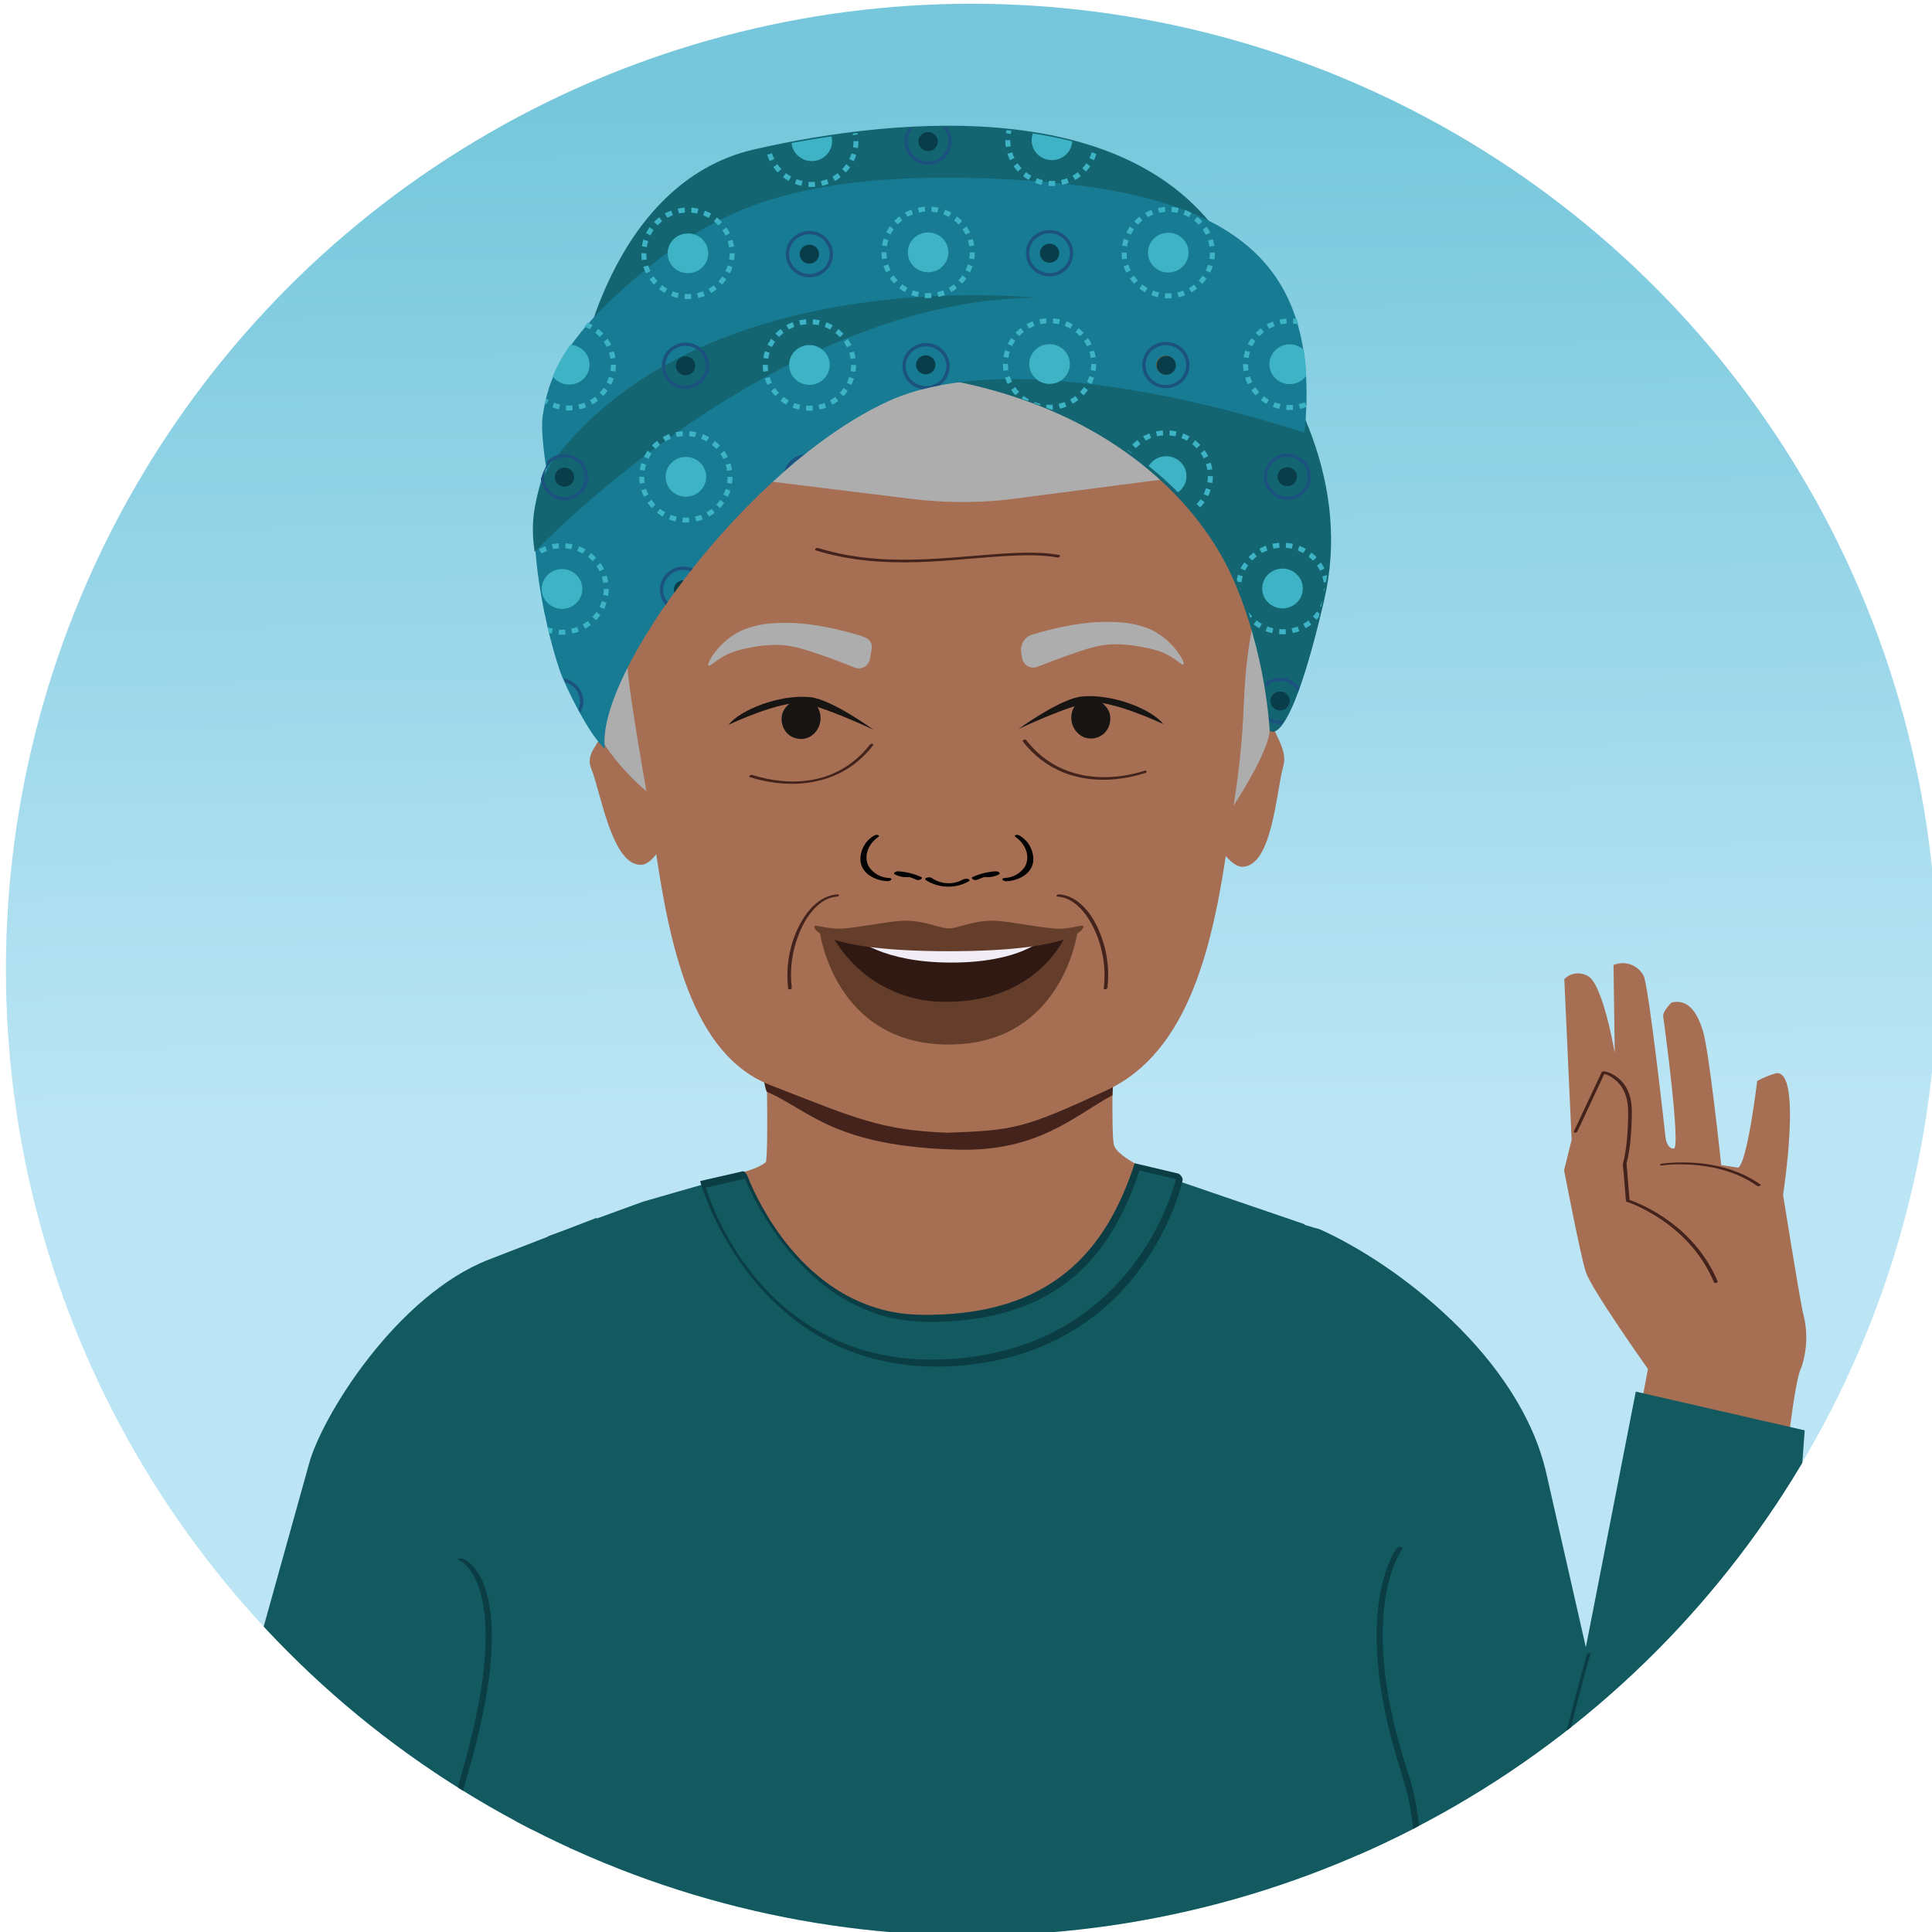 <?xml version="1.0" encoding="UTF-8"?>
<svg id="Layer_3" data-name="Layer 3" xmlns="http://www.w3.org/2000/svg" xmlns:xlink="http://www.w3.org/1999/xlink" viewBox="0 0 1163.28 1163.33">
  <defs>
    <style>
      .cls-1, .cls-2, .cls-3, .cls-4 {
        fill: none;
      }

      .cls-5 {
        fill: #aeadae;
      }

      .cls-6 {
        fill: #171514;
      }

      .cls-2 {
        stroke: #3db3c5;
        stroke-dasharray: 3.94 3.94;
        stroke-width: 3px;
      }

      .cls-2, .cls-3, .cls-4 {
        stroke-miterlimit: 10;
      }

      .cls-7 {
        fill: #f1edf6;
      }

      .cls-8 {
        fill: url(#linear-gradient);
      }

      .cls-9 {
        fill: #a36a28;
      }

      .cls-10 {
        fill: #083d49;
      }

      .cls-3 {
        stroke: #ae5926;
      }

      .cls-11 {
        fill: #a66e53;
      }

      .cls-12 {
        fill: #3db3c5;
      }

      .cls-13 {
        fill: #663d2e;
      }

      .cls-14 {
        clip-path: url(#clippath-1);
      }

      .cls-15 {
        fill: #020202;
      }

      .cls-4 {
        stroke: #1c527f;
        stroke-width: 2px;
      }

      .cls-16 {
        fill: #a66f54;
      }

      .cls-17 {
        fill: #0a3d44;
      }

      .cls-18 {
        fill: #232f35;
      }

      .cls-19 {
        fill: #43231b;
      }

      .cls-20 {
        fill: #177b93;
      }

      .cls-21 {
        fill: #301912;
      }

      .cls-22 {
        fill: #135a60;
      }

      .cls-23 {
        fill: #653e2b;
      }

      .cls-24 {
        fill: #136572;
      }

      .cls-25 {
        clip-path: url(#clippath);
      }
    </style>
    <clipPath id="clippath">
      <circle class="cls-1" cx="585.15" cy="583.84" r="581.59"/>
    </clipPath>
    <linearGradient id="linear-gradient" x1="587.34" y1="794" x2="574.05" y2="-369.12" gradientUnits="userSpaceOnUse">
      <stop offset=".11" stop-color="#bbe5f5"/>
      <stop offset=".63" stop-color="#76c7db"/>
    </linearGradient>
    <clipPath id="clippath-1">
      <path class="cls-1" d="M786.12,250.33c4.18-58.9-14.29-96.05-58.39-117.69-62.37-72.56-192.57-60.07-273.16-42-56.49,12.67-84,64.07-96.42,99.03-24.06,25.43-28.51,43.01-30.8,58.19-1.48,9.83,2.26,31.4,2.26,31.4-15.65,25.97-3.46,92.71,6.31,121.04,3.55,10.28,19.2,42.99,28.34,50.57-6.14-43.59,86.58-171.84,170.86-209.42,12.67-5.65,27.26-9.41,42.77-11.33,97.04,20,145.92,72.62,164.24,112.92,20.43,44.93,22.33,96.74,22.33,96.74,0,0,13.53,11.08,32.89-83.59,7.64-37.38,2.81-73.19-11.22-105.88Z"/>
    </clipPath>
  </defs>
  <g class="cls-25">
    <circle class="cls-8" cx="584.94" cy="583.84" r="581.59"/>
    <path class="cls-18" d="M383.2,746.93c-.11.95-.21,1.9-.32,2.85-.3,2.7-.6,5.41-.9,8.11-.47,4.27-.95,8.54-1.42,12.81-.63,5.67-1.26,11.34-1.89,17.01l-2.27,20.51c-.87,7.83-1.74,15.66-2.61,23.49-.96,8.67-1.92,17.35-2.89,26.02-1.03,9.26-2.05,18.51-3.08,27.77-1.07,9.68-2.15,19.36-3.22,29.04-1.1,9.96-2.21,19.92-3.31,29.87-1.1,9.96-2.21,19.93-3.31,29.89-1.09,9.82-2.18,19.64-3.27,29.46-1.06,9.52-2.11,19.05-3.17,28.57-.99,8.96-1.99,17.92-2.98,26.88-.91,8.25-1.83,16.49-2.74,24.74-.82,7.37-1.63,14.74-2.45,22.11-.69,6.24-1.38,12.49-2.08,18.73-.55,4.96-1.1,9.92-1.65,14.88-.39,3.5-.78,7-1.16,10.5-.2,1.82-.4,3.63-.6,5.45-.03.23-.05.45-.08.68-.1.88,1.62.67,1.71-.12.11-.95.21-1.9.32-2.85.3-2.7.6-5.41.9-8.11l1.42-12.81c.63-5.67,1.26-11.34,1.89-17.01.76-6.84,1.52-13.67,2.27-20.51.87-7.83,1.74-15.66,2.61-23.49.96-8.67,1.92-17.35,2.89-26.02,1.03-9.26,2.05-18.51,3.08-27.77l3.22-29.04c1.1-9.96,2.21-19.92,3.31-29.87,1.1-9.96,2.21-19.93,3.31-29.89,1.09-9.82,2.18-19.64,3.27-29.46s2.11-19.05,3.17-28.57c.99-8.96,1.99-17.92,2.98-26.88.91-8.25,1.83-16.49,2.74-24.74.82-7.37,1.63-14.74,2.45-22.11.69-6.24,1.38-12.49,2.08-18.73.55-4.96,1.1-9.92,1.65-14.88.39-3.5.78-7,1.16-10.5.2-1.82.4-3.63.6-5.45.03-.23.05-.45.08-.68.1-.88-1.62-.67-1.71.12h0Z"/>
    <path class="cls-13" d="M1004.6,716.85s3.48,11.12,8.03,15.09c4.55,3.97,32.8,19.67,32.8,19.67,0,0-31.59-12.24-36.04-16.46-4.46-4.23-4.88-19.92-4.88-19.92"/>
    <path class="cls-11" d="M941.89,589.58l4.41,96.77-4.55,18.26s9.76,50.97,13.12,61.35c3.36,10.37,37.38,58.3,37.38,58.3l-11,58.76,93.88-.6s5.25-51.83,9.52-59.11c3.58-10.68,3.89-22.19.88-33.05-2.18-10.02-11.93-70.82-11.93-70.82,0,0,11.8-75.9-4.3-73.22-3.91,1.14-7.69,2.69-11.27,4.64,0,0-5.87,49.25-11.48,52.19l-10.17-1.52s-7.3-68.88-11.04-80.86c-3.73-11.97-9.29-19.26-18.82-17.07,0,0-5.63,5.35-5.09,8.53.54,3.18,10.75,79.23,6.39,79.41-4.36.19-5-6.81-5-6.81,0,0-10.2-92.71-13.3-97.4-3.49-6.42-11.28-9.14-18-6.28l.74,52.99s-7.11-42.08-16.35-46.44c-4.58-2.61-10.35-1.8-14.04,1.96Z"/>
    <path class="cls-22" d="M1086.63,861.23l-101.71-23.33-30.06,153.93-23.83-104.84c-15.85-69.72-89.76-125.89-136.08-146.68-1.14-.51-2.4-.71-3.61-1.06l-70.61-21.58,121.81,500.36,18.79,36.58c12.63,21.98,32.97,38.49,57.09,46.3,44.44,14.75,85.94-4.72,112.23-42.13,20.28-28.86,31.57-63.08,34.14-98.25"/>
    <path class="cls-22" d="M304.4,1391.67s-.91,2.08-2.57,6.08c26.35,1.11,52.7,2.46,79.03,4.01,34.49,2.02,68.97,4.36,103.43,6.92,34.52,2.56,69.03,5.33,103.53,8.21,34.47,2.87,68.93,5.85,103.4,8.81,34.42,2.96,68.85,5.9,103.29,8.73,1.56.13,3.13.25,4.69.38-.41-2.43-.75-4.87-1-7.31-1.25-12.2-.82-24.58.97-36.71,29.88-202.53,52.77-257.75,53.64-288.01,1.25-43.51-67.49-365.72-67.49-365.72l-100.66-34.44-7.31,5.23-2.44-1.42s-.49,3.46,0,5.69l.42,3.01c-16.58,29.32-47.32,50.86-83.46,53.8-12.51,1.02-24.77,1.09-36.42.38-39.78-2.45-69.77-21.67-92.86-54.16l-.76-13.06-74.6,21.43-57.4,20.93-33.33,616.34,7.9,30.91Z"/>
    <path class="cls-17" d="M794.52,1255.69c.77-7.73,1.29-15.54.71-23.29-.24-3.23-.85-6.12-.28-9.18.34-1.85,1.01-3.62,1.74-5.35s1.4-3.42,2.39-4.96c.31-.48.65-.94.99-1.4.21-.27-.15.19.11-.14.1-.12.19-.24.29-.36.22-.26.43-.52.66-.78.98-1.13,2-2.22,3.05-3.3,5.87-6.03,12.08-11.71,17.78-17.92,7.5-8.16,14.3-17.02,19.66-26.74,6.38-11.56,10.63-24.24,12.36-37.34,2.19-16.66.37-33.65-3.94-49.83-1.41-5.29-3.18-10.46-4.78-15.69-1.67-5.44-3.21-10.92-4.62-16.44-2.45-9.65-4.47-19.41-5.89-29.27-2.1-14.57-2.95-29.41-1.5-44.08.88-8.9,2.6-17.8,5.73-26.2,1.23-3.3,2.98-7.04,5.05-10.23.09-.13.18-.26.28-.39.56-.72-.43-1.31-1.02-1.39-.92-.13-1.85.28-2.4,1-1.61,2.08-2.78,4.6-3.84,6.98-3.17,7.11-5.15,14.73-6.41,22.39-2.12,12.96-2.18,26.22-1.09,39.28,1.65,19.79,6.01,39.31,11.78,58.29,2.99,9.86,6.19,19.55,7.96,29.73,1.44,8.23,2.15,16.59,1.91,24.95-.4,13.86-3.44,27.59-9.17,40.23-4.74,10.45-11.17,20.04-18.6,28.77-5.9,6.93-12.42,13.25-18.91,19.62-2.3,2.26-4.62,4.53-6.69,7s-3.5,5.26-4.77,8.37-2.17,6.35-1.94,9.88c.31,4.68.79,9.28.69,13.99-.1,4.69-.46,9.37-.93,14.03-.17,1.73,3.51,1.25,3.66-.23h0Z"/>
    <path class="cls-22" d="M121.34,1219.61l-11.83-63.37,76.53-274.76c7.68-28.66,52.84-101.69,108.62-123.21l64.66-25.06-54.44,512.09-13.78,38.75c-9.6,23.46-27.58,42.52-50.45,53.46-42.09,20.51-85.81,6.7-116.82-26.88-23.93-25.92-39.65-58.34-46.86-92.86"/>
    <path class="cls-17" d="M333.63,1260.42c-.8-8.04-1.33-16.17-.61-24.24.3-3.42.74-6.65-.24-10-1.05-3.6-2.57-7.38-4.84-10.4-1.97-2.63-4.32-4.97-6.63-7.3-6.91-6.96-13.91-13.8-20.13-21.39-8.09-9.87-14.89-20.8-19.56-32.7-5.84-14.9-8.09-30.99-7.28-46.94.51-10.02,2.16-19.96,4.64-29.68,1.49-5.85,3.31-11.62,4.91-17.44s3.1-11.7,4.48-17.6c4.06-17.4,7.23-35.2,7.72-53.11.29-10.46-.29-21.22-3.31-31.3-1.61-5.37-3.95-10.72-7.7-14.95-1.64-1.85-3.64-3.68-5.96-4.65-.1-.04-.19-.08-.29-.12-.8-.28-1.82-.42-2.65-.16-.6.19-.78.61-.05.86.11.04.21.08.31.13.4.17.02,0,.1.04.16.09.32.17.48.26.45.26.89.55,1.31.86.26.19.52.39.77.59.45.37.33.26.7.61,3.54,3.3,6,7.62,7.77,12.08,3.4,8.56,4.5,17.98,4.77,27.12.48,16.06-1.71,32.16-4.79,47.89-2.19,11.19-4.92,22.28-7.98,33.26-3,10.78-6.18,21.4-7.76,32.51-2.38,16.7-1.78,33.84,2.88,50.1,3.68,12.84,9.78,24.84,17.6,35.64,6.23,8.6,13.49,16.34,21,23.83,2.75,2.74,5.54,5.44,8.17,8.31,1.87,2.04,3.68,4.16,4.85,6.69,1.72,3.71,3.5,7.56,3.38,11.74-.05,1.75-.29,3.5-.44,5.24-.26,3.02-.35,6.04-.31,9.07.07,4.99.45,9.97.94,14.93.1.99,3.82.97,3.74.23h0Z"/>
    <path class="cls-17" d="M955.52,996.04c-1.24,4.34-2.43,8.7-3.61,13.05-2.95,10.88-5.8,21.8-8.54,32.74-3.6,14.35-7.01,28.75-10.15,43.21s-6.08,29.27-8.34,44.04c-1.8,11.73-3.4,23.66-3.23,35.55.02,1.12.05,2.23.11,3.35.02.37,2.21.01,2.17-.58-.62-11.35.81-22.84,2.4-34.05,2.08-14.67,4.89-29.24,7.96-43.73,3.09-14.56,6.48-29.07,10.05-43.52,2.84-11.47,5.8-22.92,8.87-34.33.97-3.62,1.96-7.24,2.96-10.85.31-1.1.61-2.2.92-3.3.15-.53.46-1.18.49-1.74,0-.07.04-.15.06-.22.12-.43-1.99-.16-2.14.38h0Z"/>
    <path class="cls-19" d="M949.69,681.36c4.87-10.39,9.75-20.78,14.62-31.17.69-1.47,1.38-2.95,2.07-4.42l-1.67.58c3.04.5,6.06,2.25,8.33,4.27,2.46,2.18,4.31,4.94,5.49,8,1.82,4.74,1.89,9.73,1.78,14.74-.19,8.24-.75,16.59-2.48,24.67-.2.93-.61,1.94-.65,2.88-.08,1.74.3,3.62.44,5.35.47,5.67.93,11.34,1.4,17.02.02.19.29.3.43.34,4.56,1.43,9.12,3.72,13.37,6.08,10,5.55,19.1,12.8,26.46,21.56,5.27,6.28,9.58,13.3,12.76,20.86.34.82,2.49.17,2.17-.58-5.4-12.85-14.04-24.04-24.8-32.85-7.16-5.86-15.15-10.78-23.66-14.41-1.63-.7-3.29-1.38-4.99-1.92l.43.34c-.41-4.99-.82-9.98-1.23-14.98-.19-2.35-.36-4.71-.58-7.05-.05-.52-.08,0,.05-.45.16-.54.28-1.09.41-1.64,1.75-7.65,2.34-15.6,2.59-23.42.17-5.19.37-10.46-1.17-15.49-1-3.28-2.7-6.38-5.09-8.86-2.62-2.72-6.35-5.1-10.15-5.72-.5-.08-1.42.03-1.67.58-4.87,10.39-9.75,20.78-14.62,31.17-.69,1.47-1.38,2.95-2.07,4.42-.47,1,1.71.82,2.04.11h0Z"/>
    <path class="cls-19" d="M1000.44,701.75c4.1-.62,8.31-.72,12.44-.67,9.49.1,19.06,1.43,28.08,4.45,6.1,2.04,11.91,4.88,17.16,8.61.58.42,2.55-.45,2.03-.82-15.6-11.1-35.86-14.47-54.66-13.13-1.57.11-3.15.23-4.71.47-.32.05-1.22.26-1.25.7s.6.44.92.4h0Z"/>
    <path class="cls-11" d="M670.58,693.17c-2.09-6.65-.24-77.39-.24-77.39l-104.65,16.09-104.65-16.09s2.09,78.12,0,84.77c-2.09,6.65-12.39,6.78-12.39,6.78,0,0,18.15,89.65,117.04,83.18,102.45-6.7,123.68-85.41,123.68-85.41,0,0-16.7-5.28-18.79-11.92Z"/>
    <circle class="cls-1" cx="581.59" cy="581.59" r="581.59"/>
    <path class="cls-16" d="M670.77,689.64c-2.07-6.56-.23-67.39-.23-67.39l-103.67,15.97-103.67-15.97s2.05,68.11,0,74.62c-2.05,6.51-21.37,10.31-21.37,10.31,0,0,34.88,100.97,125.04,100.97s123.65-103.93,123.65-103.93c0,0-17.69-7.97-19.74-14.58Z"/>
    <path class="cls-19" d="M455.37,628c1.74,1.24,4.65,28.2,6.49,29.45,24.97,10.69,40.12,32.97,115,34.77,48.56,1.32,70.84-20.96,92.95-32.77,0,0,1.46-33.22,4.55-35.42-70.06-.29-148.82,3.52-218.99,3.97Z"/>
    <path class="cls-16" d="M385.51,419.12s-19.88-30.51-31.1-29.26c-6.87.73,9.02,16.17,10.96,33.69,2.59,23.48-14.67,26.39-9.23,39.63,5.44,13.24,12.49,59.43,30.66,57.46,7.21-.78,14.59-16.74,14.59-16.74,0,0-9.95-63.91-15.89-84.78Z"/>
    <path class="cls-16" d="M738.89,420.86s16.69-32.37,28.02-32.29c6.92,0-6.01,7.5-6.19,25.07-.26,23.48,15.93,34.28,11.89,48.02-4.04,13.74-6.45,60.36-24.73,60.23-7.26,0-16.22-15.19-16.22-15.19,0,0,3.53-64.51,7.23-85.84Z"/>
    <path class="cls-16" d="M752.16,437.35h0c-4.02,20.45-8.99,41.96-12.44,66.66-9.07,65.13-23.72,129.45-73.56,152.54-49.84,23.09-55.58,24-95.65,25.48-40.04-1.48-55.02-8.54-106.6-28.63-47.51-18.43-61.2-84.34-70.28-149.48-2.02-14.54-4.56-27.94-7.05-40.69-1.89-9.41-3.84-18.58-5.6-27.47v-.49c-6.38-32.71-10.37-62.88-1.5-99.32,9.02-37.69,40.23-84.55,87.63-114.04h0c29.84-18.7,64.34-28.63,99.55-28.64,102.77,0,173.03,82.94,187.39,142.84,8.92,37.19,4.72,67.83-1.89,101.24Z"/>
    <path class="cls-15" d="M579.9,529.51c-5.96,3.37-13.33,3.01-18.95-.91-1.19-.86-5.18,0-3.55,1.27,7.83,5.05,17.8,5.35,25.92.78.73-.47.6-1.06-.26-1.37-1-.34-2.1-.26-3.03.23"/>
    <path class="cls-15" d="M554.71,528.09c-4.39-1.99-9.11-3.17-13.92-3.47-.76-.03-1.52.21-2.13.67-.41.36-.49.83,0,1.14,2.34,1.24,4.97,1.84,7.62,1.74.88.08,1.75-.26,2.36-.91.44-.65-.36-1.06-.98-1.06-2.15.08-4.29-.4-6.19-1.4l-2.07,1.81c4.3.27,8.52,1.32,12.44,3.11.86.33,1.82.22,2.59-.29.52-.29,1.06-.98.31-1.35"/>
    <path class="cls-15" d="M535.82,528.66c-5.08-.03-9.82-2.57-12.65-6.79-3.52-6.35-.26-13.89,5.68-17.96.62-.44.31-1.04-.36-1.19-.92-.14-1.85.1-2.59.65-5.24,3.22-8.24,9.1-7.78,15.24.75,5.57,5.18,9.41,10.99,11.09,1.69.49,3.43.77,5.18.86.73,0,2-.23,2.33-.91s-.31-.96-.98-.98"/>
    <path class="cls-15" d="M585.53,528.09c4.39-1.99,9.11-3.16,13.92-3.47.77-.03,1.53.21,2.15.67.39.36.49.83,0,1.14-2.35,1.24-4.99,1.84-7.65,1.74-.88.08-1.74-.26-2.33-.91-.44-.65.36-1.06,1.01-1.06,2.14.09,4.27-.4,6.17-1.4l2.1,1.81c-4.31.27-8.54,1.32-12.47,3.11-.86.34-1.83.23-2.59-.29-.52-.29-1.09-.98-.31-1.35"/>
    <path class="cls-15" d="M604.45,528.66c5.08-.03,9.82-2.57,12.65-6.79,3.52-6.35.26-13.89-5.68-17.96-.65-.44-.31-1.04.34-1.19.92-.13,1.85.11,2.59.67,5.23,3.24,8.23,9.13,7.78,15.27-.73,5.57-5.18,9.41-10.96,11.09-1.69.49-3.43.77-5.18.86-.75,0-2.02-.26-2.36-.91s.31-.96.98-.98"/>
    <path class="cls-5" d="M620.77,382.29c-4.24,1.77-6.69,6.25-5.89,10.78l.57,3.23h0c.75,4.28,5.26,6.78,9.29,5.16,6.45-2.59,12.07-4.7,16.81-6.37,13.48-4.73,20.26-6.92,28.62-7.13,6.53-.1,13.06.58,19.43,2.01,3.6.6,7.12,1.57,10.51,2.92,7.73,3.27,11.33,7.9,12.38,7.25.97-.61-1.22-4.23-1.7-5.06-.06-.11-.12-.21-.19-.31-4.3-6.69-10.33-12.08-17.44-15.62-.2-.1-.4-.19-.6-.27-6.29-2.58-13-4.02-19.8-4.24-8.27-.47-23.41-.81-51.97,7.65h0Z"/>
    <path class="cls-6" d="M650.95,421.61c4.61-1.96,9.95-.99,13.58,2.46,1.74,1.51,3.01,3.48,3.68,5.68.97,4.07-.14,8.36-2.98,11.43-3.5,3.55-8.87,4.49-13.37,2.36-5.36-2.88-7.99-9.1-6.32-14.95.78-2.99,2.73-5.53,5.42-7.05"/>
    <path class="cls-6" d="M613.16,439s25.35-18.45,38.33-19.65c18.95-1.74,42.27,7.96,48.96,16.61,0,0-30.87-14.49-44.06-12.96-12.83,1.58-43.23,15.99-43.23,15.99Z"/>
    <path class="cls-5" d="M524.88,390.57l-1.11,6.3c-.74,4.22-5.19,6.68-9.17,5.08-6.51-2.62-12.18-4.77-16.91-6.45-13.47-4.64-20.23-6.94-28.6-7.18-6.54-.09-13.06.58-19.44,2.02-3.62.66-7.16,1.71-10.56,3.14-7.76,3.39-11.37,7.91-12.43,7.33s1.55-4.75,1.81-5.18c4.32-6.77,10.4-12.23,17.59-15.79.18-.09.37-.17.56-.25,6.29-2.62,13-4.11,19.81-4.39,8.31-.43,23.1-.93,51.71,7.56l3.09,1.24c2.62,1.05,4.15,3.79,3.65,6.57Z"/>
    <path class="cls-6" d="M488.2,422c-4.72-2.59-10.37-.34-13.61,2.36-1.74,1.5-3.01,3.47-3.65,5.68-.98,4.06.13,8.35,2.95,11.43,3.5,3.55,8.87,4.49,13.37,2.36,5.36-2.88,7.99-9.1,6.32-14.95-.76-2.99-2.71-5.53-5.39-7.05"/>
    <path class="cls-6" d="M525.94,439.37s-25.32-18.43-38.28-19.62c-18.92-1.74-42.27,7.96-48.96,16.61,0,0,30.84-14.49,44.06-12.96,12.67,1.58,43.18,15.97,43.18,15.97Z"/>
    <path class="cls-23" d="M571.19,564.92c-29.57,0-77.5-3.37-77.5-3.37,0,0,8.94,67.39,77.5,67.39s77.5-67.39,77.5-67.39c0,0-47.9,3.37-77.5,3.37Z"/>
    <path class="cls-21" d="M571.48,564.92c-14.07,0-70.78-2.33-70.78-2.33,13.72,25.57,40.64,41.25,69.64,40.59,55.18,0,71.38-40.17,71.38-40.17l-70.24,1.92Z"/>
    <path class="cls-7" d="M572.15,566.96c-14.1,0-57.02-2.36-57.02-2.36,0,0,15.55,14.98,57.64,14.98s55.6-14.54,55.6-14.54l-56.22,1.92Z"/>
    <path class="cls-23" d="M651.98,557.4c-1.5-.34-9.69,2.36-16.67,1.71-11.74-.98-25.92-3.97-34.16-4.59-14.44-1.09-23.48,4.46-29.83,4.46s-15.4-5.55-29.83-4.46c-8.42.62-22.52,3.6-34.16,4.59-7.05.57-15.16-2.05-16.67-1.71-2.07.49,1.94,15.34,80.68,15.34s82.58-14.9,80.63-15.34Z"/>
    <path class="cls-5" d="M397.39,346.92s-20.86,39.1-19.48,56.37c1.38,17.27,11.3,73.13,11.3,73.13,0,0-37.79-30.73-35.82-60.97,1.98-30.24-3.97,6.96-8.46-16.72-4.48-23.69-22.4-48.56-9.71-70.06,12.69-21.5,6.5-38.27,5.21-57.44-1.29-19.17,14.32-72.67,47.49-87.85s34.78-4.79,50.78-15.17c16-10.38,24.07-43.78,51.4-43.78s32.3,6.39,46.62,6.39,53.89-8.78,72.56-6.39,54.35,23.16,54.64,35.94c0,0,12.24-11.18,32.4-7.19,20.16,3.99,46.03,17.12,56.71,45.07,10.68,27.95-3.1,21.38,9.07,42.94,12.17,21.56,36.7,43.31,33.72,65.67s-5.7,11.18-9.43,37.53,3.27,31.51-6.86,66.59c-10.14,35.08-14.66,15.84-15.07,28.82-.42,12.97-21.74,45.35-21.74,45.35,0,0,4.92-27.97,6.13-59.56,2.09-54.78,10.84-54.69,7.66-79.74-3.18-25.05-2.44-9.73-2.44-9.73-17.49-32.17-36.34-49.75-36.34-49.75l-112.5,14.62c-18.87,1.89-37.88,1.68-56.7-.64l-108.06-13.32-43.06,59.89Z"/>
    <path class="cls-19" d="M615.86,446.5c6.48,8.33,14.95,14.88,24.8,18.75,9.65,3.79,20.21,4.89,30.5,3.95,6.26-.57,12.44-1.88,18.43-3.76,1.3-.41.96-1.78-.37-1.36-19.45,6.09-41.4,5.7-58.6-6.27-4.87-3.39-9.12-7.56-12.76-12.23-.56-.72-2.64.1-2,.92h0Z"/>
    <path class="cls-19" d="M523.87,448.28c-6.29,8.09-14.45,14.47-24,18.22-9.33,3.67-19.55,4.67-29.49,3.71-5.95-.57-11.81-1.84-17.51-3.62-.86-.27-2.56.97-1.28,1.37,20.15,6.3,42.99,5.83,60.83-6.5,5.05-3.49,9.49-7.8,13.25-12.64.83-1.07-1.24-1.27-1.79-.55h0Z"/>
    <path class="cls-19" d="M491.23,331.4c20.14,6.29,41.31,7.73,62.3,7.05,18.98-.61,37.84-3.08,56.81-3.9,8.82-.38,17.73-.38,26.45,1.14,1.06.19,2.21-1.32.76-1.57-7.58-1.32-15.33-1.49-23-1.29-8.85.23-17.67.98-26.49,1.72-19.99,1.69-40.06,3.37-60.12,1.89-12.01-.89-23.93-2.91-35.44-6.51-.93-.29-2.56,1.05-1.26,1.46h0Z"/>
    <g>
      <path class="cls-22" d="M448.65,707.32s31.06,85.7,107.37,86.48,110.7-36.34,128.61-91.21l25.83,6.1s-22.14,105.58-138.91,111.81c-116.77,6.23-148.3-107.36-148.3-107.36l25.39-5.82Z"/>
      <path class="cls-17" d="M447.16,706.21c.94,2.6,2.06,5.14,3.21,7.66,2.85,6.22,6.08,12.27,9.62,18.12,4.97,8.2,10.55,16.04,16.82,23.31,7.09,8.22,15.06,15.75,23.95,22,9.6,6.76,20.23,11.98,31.56,15.12,13.59,3.77,27.67,3.98,41.66,3,13.71-.96,27.41-3.4,40.34-8.12,11.12-4.05,21.58-9.83,30.75-17.31s16.19-15.71,22.36-25.14c6.5-9.93,11.63-20.7,15.77-31.81,1.06-2.85,2.06-5.72,3-8.6l-.35.25c7.53,1.78,15.06,3.56,22.58,5.33l3.25.77-2.78-3.94c-.77,3.67-1.95,7.28-3.16,10.81-3.1,9.03-7.06,17.77-11.74,26.09-6.49,11.57-14.43,22.33-23.72,31.81-11.22,11.46-24.38,20.94-38.82,27.9-18.07,8.7-37.84,13.33-57.81,14.73-19.84,1.4-40-.45-58.88-6.89-15.34-5.23-29.55-13.36-41.95-23.78-5.39-4.53-10.6-9.71-15.08-14.81-1.12-1.28-2.22-2.57-3.3-3.89-.51-.62-1.01-1.24-1.51-1.86-.27-.34-.54-.68-.81-1.02-.13-.17-.27-.34-.4-.51-.09-.11-.18-.23-.26-.34.19.24.19.25.01.02-1.94-2.54-3.82-5.12-5.62-7.76-.42-.61-.83-1.22-1.23-1.84-.22-.33-.44-.66-.66-1-.11-.17-.22-.33-.32-.5-.07-.11-.54-.85-.17-.27-.8-1.24-1.58-2.5-2.34-3.76-1.48-2.44-2.89-4.91-4.25-7.41-.3-.55-.6-1.11-.9-1.67-.13-.25-.26-.5-.39-.75-.08-.15-.16-.3-.23-.45-.19-.36.2.39-.11-.2-.56-1.1-1.12-2.2-1.66-3.31-1.01-2.07-1.99-4.16-2.92-6.27-.8-1.81-1.57-3.63-2.3-5.47-.15-.38-.3-.76-.45-1.15-.07-.17-.13-.34-.2-.5-.24-.62.12.32-.11-.29-.26-.69-.52-1.38-.77-2.08-.66-1.82-1.3-3.66-1.86-5.51-.07-.23-.14-.46-.21-.7l-.05.93c7.39-1.69,14.78-3.39,22.17-5.08,1.07-.25,2.15-.49,3.22-.74.64-.15-1.4-4.42-2.88-4.08-7.39,1.69-14.78,3.39-22.17,5.08-1.07.25-2.15.49-3.22.74-.29.07-.07.85-.05.93,1.08,3.89,2.56,7.69,4.07,11.42,3.72,9.25,8.25,18.19,13.44,26.71,7.19,11.8,15.67,22.84,25.49,32.58,11.28,11.19,24.36,20.59,38.77,27.32,17.11,7.99,35.83,12.08,54.67,12.7,21.01.7,42.46-2.32,62.28-9.41,16.11-5.76,31.12-14.41,44.08-25.59,10.74-9.27,20.01-20.17,27.66-32.11,5.82-9.08,10.75-18.74,14.65-28.8,1.97-5.08,3.75-10.28,5.01-15.58.06-.24.11-.48.17-.73.28-1.32-1.54-3.65-2.78-3.94-7.53-1.78-15.06-3.56-22.58-5.33l-3.25-.77c-.19-.01-.3.07-.35.25-3.7,11.32-8.25,22.41-14.12,32.79-5.51,9.75-12.25,18.83-20.31,26.63-8.14,7.88-17.57,14.33-27.81,19.15-11.74,5.52-24.39,8.88-37.21,10.67-7.42,1.04-14.92,1.56-22.41,1.7-6.96.13-13.89-.08-20.77-1.17-11.65-1.84-22.83-5.92-33.04-11.82-9.24-5.34-17.57-12.16-24.98-19.82-3.2-3.31-6.53-7.17-9.55-11.01-.2-.25-.39-.5-.58-.75.28.36-.16-.21-.24-.32-.36-.46-.71-.93-1.06-1.4-.71-.95-1.41-1.91-2.1-2.88-1.31-1.83-2.58-3.68-3.81-5.56-.27-.42-.54-.83-.81-1.25.28.43-.05-.08-.15-.24-.17-.26-.34-.53-.5-.79-.54-.86-1.08-1.73-1.6-2.6-1.01-1.67-1.99-3.35-2.95-5.06-.87-1.54-1.71-3.1-2.53-4.67-.04-.08-.33-.63-.16-.31.15.29-.11-.21-.16-.3-.19-.37-.38-.74-.57-1.12-.33-.66-.66-1.33-.99-1.99-1.06-2.17-2.07-4.37-3.03-6.59-.31-.73-.62-1.46-.92-2.19-.11-.27-.21-.53-.32-.8-.04-.11-.08-.22-.13-.32-.17-.41.21.56.07.17-.06-.15-.12-.3-.17-.46-.39-1.07-1.08-2.23-2.04-2.89-.7-.48-1.29-.29-.94.67Z"/>
    </g>
    <path class="cls-19" d="M504.28,538.53c-8.5.51-15.27,6.52-19.82,13.3-5.36,7.99-8.63,17.55-9.85,27.06-.7,5.46-.71,10.99-.05,16.45.1.8,2.28.3,2.17-.58-1.11-9.18-.23-18.54,2.53-27.36,2.52-8.06,6.55-16.32,12.87-22.09,3.33-3.03,7.34-5.19,11.89-5.46,1.12-.07,1.77-1.4.27-1.31h0Z"/>
    <path class="cls-19" d="M636.76,539.85c8.26.49,14.62,6.96,18.79,13.58,4.88,7.75,7.87,16.78,9.01,25.84.66,5.28.66,10.61.03,15.89-.11.93,2.08.56,2.18-.24,1.16-9.65.19-19.51-2.86-28.74-2.76-8.36-7.16-17-14.11-22.64-3.52-2.86-7.66-4.75-12.22-5.02-.89-.05-2.29,1.24-.82,1.33h0Z"/>
    <path class="cls-24" d="M326.77,250.49s94.59-38.83,215.63-25.92c121.03,12.91,179.2,77.24,199.66,123.13,20.46,45.89,22.4,92.1,22.4,92.1,0,0,11.26,14.55,32.88-78.67,31.51-135.89-126.7-257.66-165.91-257.66s-248.4-4.97-304.65,147.03Z"/>
    <path class="cls-24" d="M348.47,225.36s17.91-115.34,105.68-135.42c87.76-20.08,234.28-33.41,288.27,64.41l-393.95,71.01Z"/>
    <path class="cls-20" d="M364.25,450.88c-9.14-7.75-23.84-37.19-27.39-47.7-9.78-28.93-23.5-94.1-7.83-120.62,0,0-3.74-22.03-2.26-32.07,3.09-20.87,10.08-46.19,63.69-89.53,38.45-31.08,85.19-60.06,218.16-52.89,132.96,7.17,187.12,47.78,176.85,152.59,0,0-165.98-57.58-250.36-19.2-84.38,38.38-177,164.9-170.86,209.42"/>
    <path class="cls-24" d="M321.92,332.31s143.42-151.73,301.65-153.05c0,0-202.54-22.2-292.32,100.8h0c-8.48,14.7-11.92,31.78-9.78,48.61l.46,3.64Z"/>
    <g class="cls-14">
      <g>
        <ellipse class="cls-2" cx="269.62" cy="152.38" rx="26.59" ry="26.07"/>
        <ellipse class="cls-12" cx="269.62" cy="152.38" rx="12.22" ry="11.98"/>
        <ellipse class="cls-9" cx="269.62" cy="85.65" rx="5.83" ry="5.72"/>
        <ellipse class="cls-3" cx="269.62" cy="85.65" rx="13.23" ry="12.97"/>
        <ellipse class="cls-9" cx="268.19" cy="220.1" rx="5.83" ry="5.72"/>
        <ellipse class="cls-3" cx="268.19" cy="220.1" rx="13.23" ry="12.97"/>
        <ellipse class="cls-2" cx="342.75" cy="219.6" rx="26.59" ry="26.07"/>
        <ellipse class="cls-12" cx="342.75" cy="219.6" rx="12.22" ry="11.98"/>
        <ellipse class="cls-10" cx="342.75" cy="152.87" rx="5.83" ry="5.72"/>
        <ellipse class="cls-4" cx="342.75" cy="152.87" rx="13.23" ry="12.97"/>
        <ellipse class="cls-10" cx="339.88" cy="287.32" rx="5.83" ry="5.72"/>
        <ellipse class="cls-4" cx="339.88" cy="287.32" rx="13.23" ry="12.97"/>
        <ellipse class="cls-2" cx="344.19" cy="84.86" rx="26.59" ry="26.07"/>
        <ellipse class="cls-12" cx="344.19" cy="84.86" rx="12.22" ry="11.98"/>
        <ellipse class="cls-9" cx="344.19" cy="18.14" rx="5.83" ry="5.72"/>
        <ellipse class="cls-3" cx="344.19" cy="18.14" rx="13.23" ry="12.97"/>
        <ellipse class="cls-2" cx="414.22" cy="152.52" rx="26.59" ry="26.07"/>
        <ellipse class="cls-12" cx="414.22" cy="152.52" rx="12.22" ry="11.98"/>
        <ellipse class="cls-10" cx="414.22" cy="85.8" rx="5.83" ry="5.72"/>
        <ellipse class="cls-4" cx="414.22" cy="85.8" rx="13.23" ry="12.97"/>
        <ellipse class="cls-10" cx="412.79" cy="220.24" rx="5.83" ry="5.72"/>
        <ellipse class="cls-4" cx="412.79" cy="220.24" rx="13.23" ry="12.97"/>
        <ellipse class="cls-2" cx="487.35" cy="219.75" rx="26.59" ry="26.07"/>
        <ellipse class="cls-12" cx="487.35" cy="219.75" rx="12.22" ry="11.98"/>
        <ellipse class="cls-10" cx="487.35" cy="153.02" rx="5.83" ry="5.72"/>
        <ellipse class="cls-4" cx="487.35" cy="153.02" rx="13.23" ry="12.97"/>
        <ellipse class="cls-10" cx="485.91" cy="287.47" rx="5.83" ry="5.72"/>
        <ellipse class="cls-4" cx="485.91" cy="287.47" rx="13.23" ry="12.97"/>
        <ellipse class="cls-2" cx="488.79" cy="85.01" rx="26.59" ry="26.07"/>
        <ellipse class="cls-12" cx="488.79" cy="85.01" rx="12.22" ry="11.98"/>
        <ellipse class="cls-9" cx="488.79" cy="18.28" rx="5.83" ry="5.72"/>
        <ellipse class="cls-3" cx="488.79" cy="18.28" rx="13.23" ry="12.97"/>
        <ellipse class="cls-2" cx="558.82" cy="151.95" rx="26.59" ry="26.07"/>
        <ellipse class="cls-12" cx="558.82" cy="151.95" rx="12.22" ry="11.98"/>
        <ellipse class="cls-10" cx="558.82" cy="85.23" rx="5.83" ry="5.72"/>
        <ellipse class="cls-4" cx="558.82" cy="85.23" rx="13.23" ry="12.97"/>
        <ellipse class="cls-10" cx="557.39" cy="219.67" rx="5.83" ry="5.72"/>
        <ellipse class="cls-2" cx="631.95" cy="219.18" rx="26.59" ry="26.07"/>
        <ellipse class="cls-12" cx="631.95" cy="219.18" rx="12.22" ry="11.98"/>
        <ellipse class="cls-10" cx="631.95" cy="152.45" rx="5.83" ry="5.72"/>
        <ellipse class="cls-4" cx="631.95" cy="152.45" rx="13.23" ry="12.97"/>
        <ellipse class="cls-10" cx="630.51" cy="286.9" rx="5.83" ry="5.72"/>
        <ellipse class="cls-4" cx="630.51" cy="286.9" rx="13.23" ry="12.97"/>
        <ellipse class="cls-2" cx="633.39" cy="84.44" rx="26.59" ry="26.07"/>
        <ellipse class="cls-12" cx="633.39" cy="84.44" rx="12.22" ry="11.98"/>
        <ellipse class="cls-9" cx="633.39" cy="17.71" rx="5.83" ry="5.72"/>
        <ellipse class="cls-3" cx="633.39" cy="17.71" rx="13.23" ry="12.97"/>
        <ellipse class="cls-2" cx="703.42" cy="152.1" rx="26.59" ry="26.07"/>
        <ellipse class="cls-12" cx="703.42" cy="152.1" rx="12.22" ry="11.98"/>
        <ellipse class="cls-10" cx="703.42" cy="85.37" rx="5.83" ry="5.72"/>
        <ellipse class="cls-4" cx="703.42" cy="85.37" rx="13.23" ry="12.97"/>
        <ellipse class="cls-9" cx="701.98" cy="219.82" rx="5.83" ry="5.72"/>
        <ellipse class="cls-4" cx="701.98" cy="219.82" rx="13.23" ry="12.97"/>
        <ellipse class="cls-2" cx="776.55" cy="219.32" rx="26.59" ry="26.07"/>
        <ellipse class="cls-12" cx="776.55" cy="219.32" rx="12.22" ry="11.98"/>
        <ellipse class="cls-10" cx="776.55" cy="152.59" rx="5.83" ry="5.72"/>
        <ellipse class="cls-4" cx="776.55" cy="152.59" rx="13.23" ry="12.97"/>
        <ellipse class="cls-10" cx="775.11" cy="287.04" rx="5.83" ry="5.72"/>
        <ellipse class="cls-4" cx="775.11" cy="287.04" rx="13.23" ry="12.97"/>
        <ellipse class="cls-2" cx="777.99" cy="84.58" rx="26.59" ry="26.07"/>
        <ellipse class="cls-12" cx="777.99" cy="84.58" rx="12.22" ry="11.98"/>
        <ellipse class="cls-9" cx="777.99" cy="17.86" rx="5.83" ry="5.72"/>
        <ellipse class="cls-3" cx="777.99" cy="17.86" rx="13.23" ry="12.97"/>
        <ellipse class="cls-2" cx="338.42" cy="354.62" rx="26.59" ry="26.07"/>
        <ellipse class="cls-12" cx="338.42" cy="354.62" rx="12.22" ry="11.98"/>
        <ellipse class="cls-10" cx="336.98" cy="422.34" rx="5.83" ry="5.72"/>
        <ellipse class="cls-4" cx="336.98" cy="422.34" rx="13.23" ry="12.97"/>
        <ellipse class="cls-2" cx="411.55" cy="421.84" rx="26.59" ry="26.07"/>
        <ellipse class="cls-12" cx="411.55" cy="421.84" rx="12.22" ry="11.98"/>
        <ellipse class="cls-10" cx="411.55" cy="355.11" rx="5.83" ry="5.72"/>
        <ellipse class="cls-4" cx="411.55" cy="355.11" rx="13.23" ry="12.97"/>
        <ellipse class="cls-10" cx="410.11" cy="489.56" rx="5.83" ry="5.72"/>
        <ellipse class="cls-4" cx="410.11" cy="489.56" rx="13.23" ry="12.97"/>
        <ellipse class="cls-2" cx="412.98" cy="287.1" rx="26.59" ry="26.07"/>
        <ellipse class="cls-12" cx="412.98" cy="287.1" rx="12.22" ry="11.98"/>
        <ellipse class="cls-2" cx="483.02" cy="354.76" rx="26.59" ry="26.07"/>
        <ellipse class="cls-12" cx="483.02" cy="354.76" rx="12.22" ry="11.98"/>
        <ellipse class="cls-10" cx="481.58" cy="422.48" rx="5.83" ry="5.72"/>
        <ellipse class="cls-4" cx="481.58" cy="422.48" rx="13.23" ry="12.97"/>
        <ellipse class="cls-2" cx="556.15" cy="421.99" rx="26.59" ry="26.07"/>
        <ellipse class="cls-12" cx="556.15" cy="421.99" rx="12.22" ry="11.98"/>
        <ellipse class="cls-10" cx="556.15" cy="355.26" rx="5.83" ry="5.72"/>
        <ellipse class="cls-4" cx="556.15" cy="355.26" rx="13.23" ry="12.97"/>
        <ellipse class="cls-10" cx="554.71" cy="489.71" rx="5.83" ry="5.72"/>
        <ellipse class="cls-4" cx="554.71" cy="489.71" rx="13.23" ry="12.97"/>
        <ellipse class="cls-2" cx="557.58" cy="287.25" rx="26.59" ry="26.07"/>
        <ellipse class="cls-12" cx="557.58" cy="287.25" rx="12.22" ry="11.98"/>
        <ellipse class="cls-4" cx="557.58" cy="220.52" rx="13.23" ry="12.97"/>
        <ellipse class="cls-2" cx="627.62" cy="354.19" rx="26.59" ry="26.07"/>
        <ellipse class="cls-12" cx="627.62" cy="354.19" rx="12.22" ry="11.98"/>
        <ellipse class="cls-10" cx="626.18" cy="421.91" rx="5.83" ry="5.72"/>
        <ellipse class="cls-4" cx="626.18" cy="421.91" rx="13.23" ry="12.97"/>
        <ellipse class="cls-2" cx="700.75" cy="421.42" rx="26.59" ry="26.07"/>
        <ellipse class="cls-12" cx="700.75" cy="421.42" rx="12.22" ry="11.98"/>
        <ellipse class="cls-10" cx="700.75" cy="354.69" rx="5.83" ry="5.72"/>
        <ellipse class="cls-4" cx="700.75" cy="354.69" rx="13.23" ry="12.97"/>
        <ellipse class="cls-10" cx="699.31" cy="489.14" rx="5.83" ry="5.72"/>
        <ellipse class="cls-4" cx="699.31" cy="489.14" rx="13.23" ry="12.97"/>
        <ellipse class="cls-2" cx="702.18" cy="286.68" rx="26.59" ry="26.07"/>
        <ellipse class="cls-12" cx="702.18" cy="286.68" rx="12.22" ry="11.98"/>
        <ellipse class="cls-10" cx="702.18" cy="219.95" rx="5.83" ry="5.72"/>
        <ellipse class="cls-2" cx="772.22" cy="354.34" rx="26.59" ry="26.07"/>
        <ellipse class="cls-12" cx="772.22" cy="354.34" rx="12.22" ry="11.98"/>
        <ellipse class="cls-10" cx="770.78" cy="422.06" rx="5.83" ry="5.72"/>
        <ellipse class="cls-4" cx="770.78" cy="422.06" rx="13.23" ry="12.97"/>
        <ellipse class="cls-2" cx="845.35" cy="421.56" rx="26.59" ry="26.07"/>
        <ellipse class="cls-12" cx="845.35" cy="421.56" rx="12.22" ry="11.98"/>
        <ellipse class="cls-9" cx="845.35" cy="354.83" rx="5.83" ry="5.72"/>
        <ellipse class="cls-4" cx="845.35" cy="354.83" rx="13.23" ry="12.97"/>
        <ellipse class="cls-9" cx="843.91" cy="489.28" rx="5.83" ry="5.72"/>
        <ellipse class="cls-3" cx="843.91" cy="489.28" rx="13.23" ry="12.97"/>
        <ellipse class="cls-2" cx="846.78" cy="286.82" rx="26.59" ry="26.07"/>
        <ellipse class="cls-12" cx="846.78" cy="286.82" rx="12.22" ry="11.98"/>
        <ellipse class="cls-9" cx="846.78" cy="220.1" rx="5.83" ry="5.72"/>
        <ellipse class="cls-4" cx="846.78" cy="220.1" rx="13.23" ry="12.97"/>
      </g>
    </g>
  </g>
</svg>